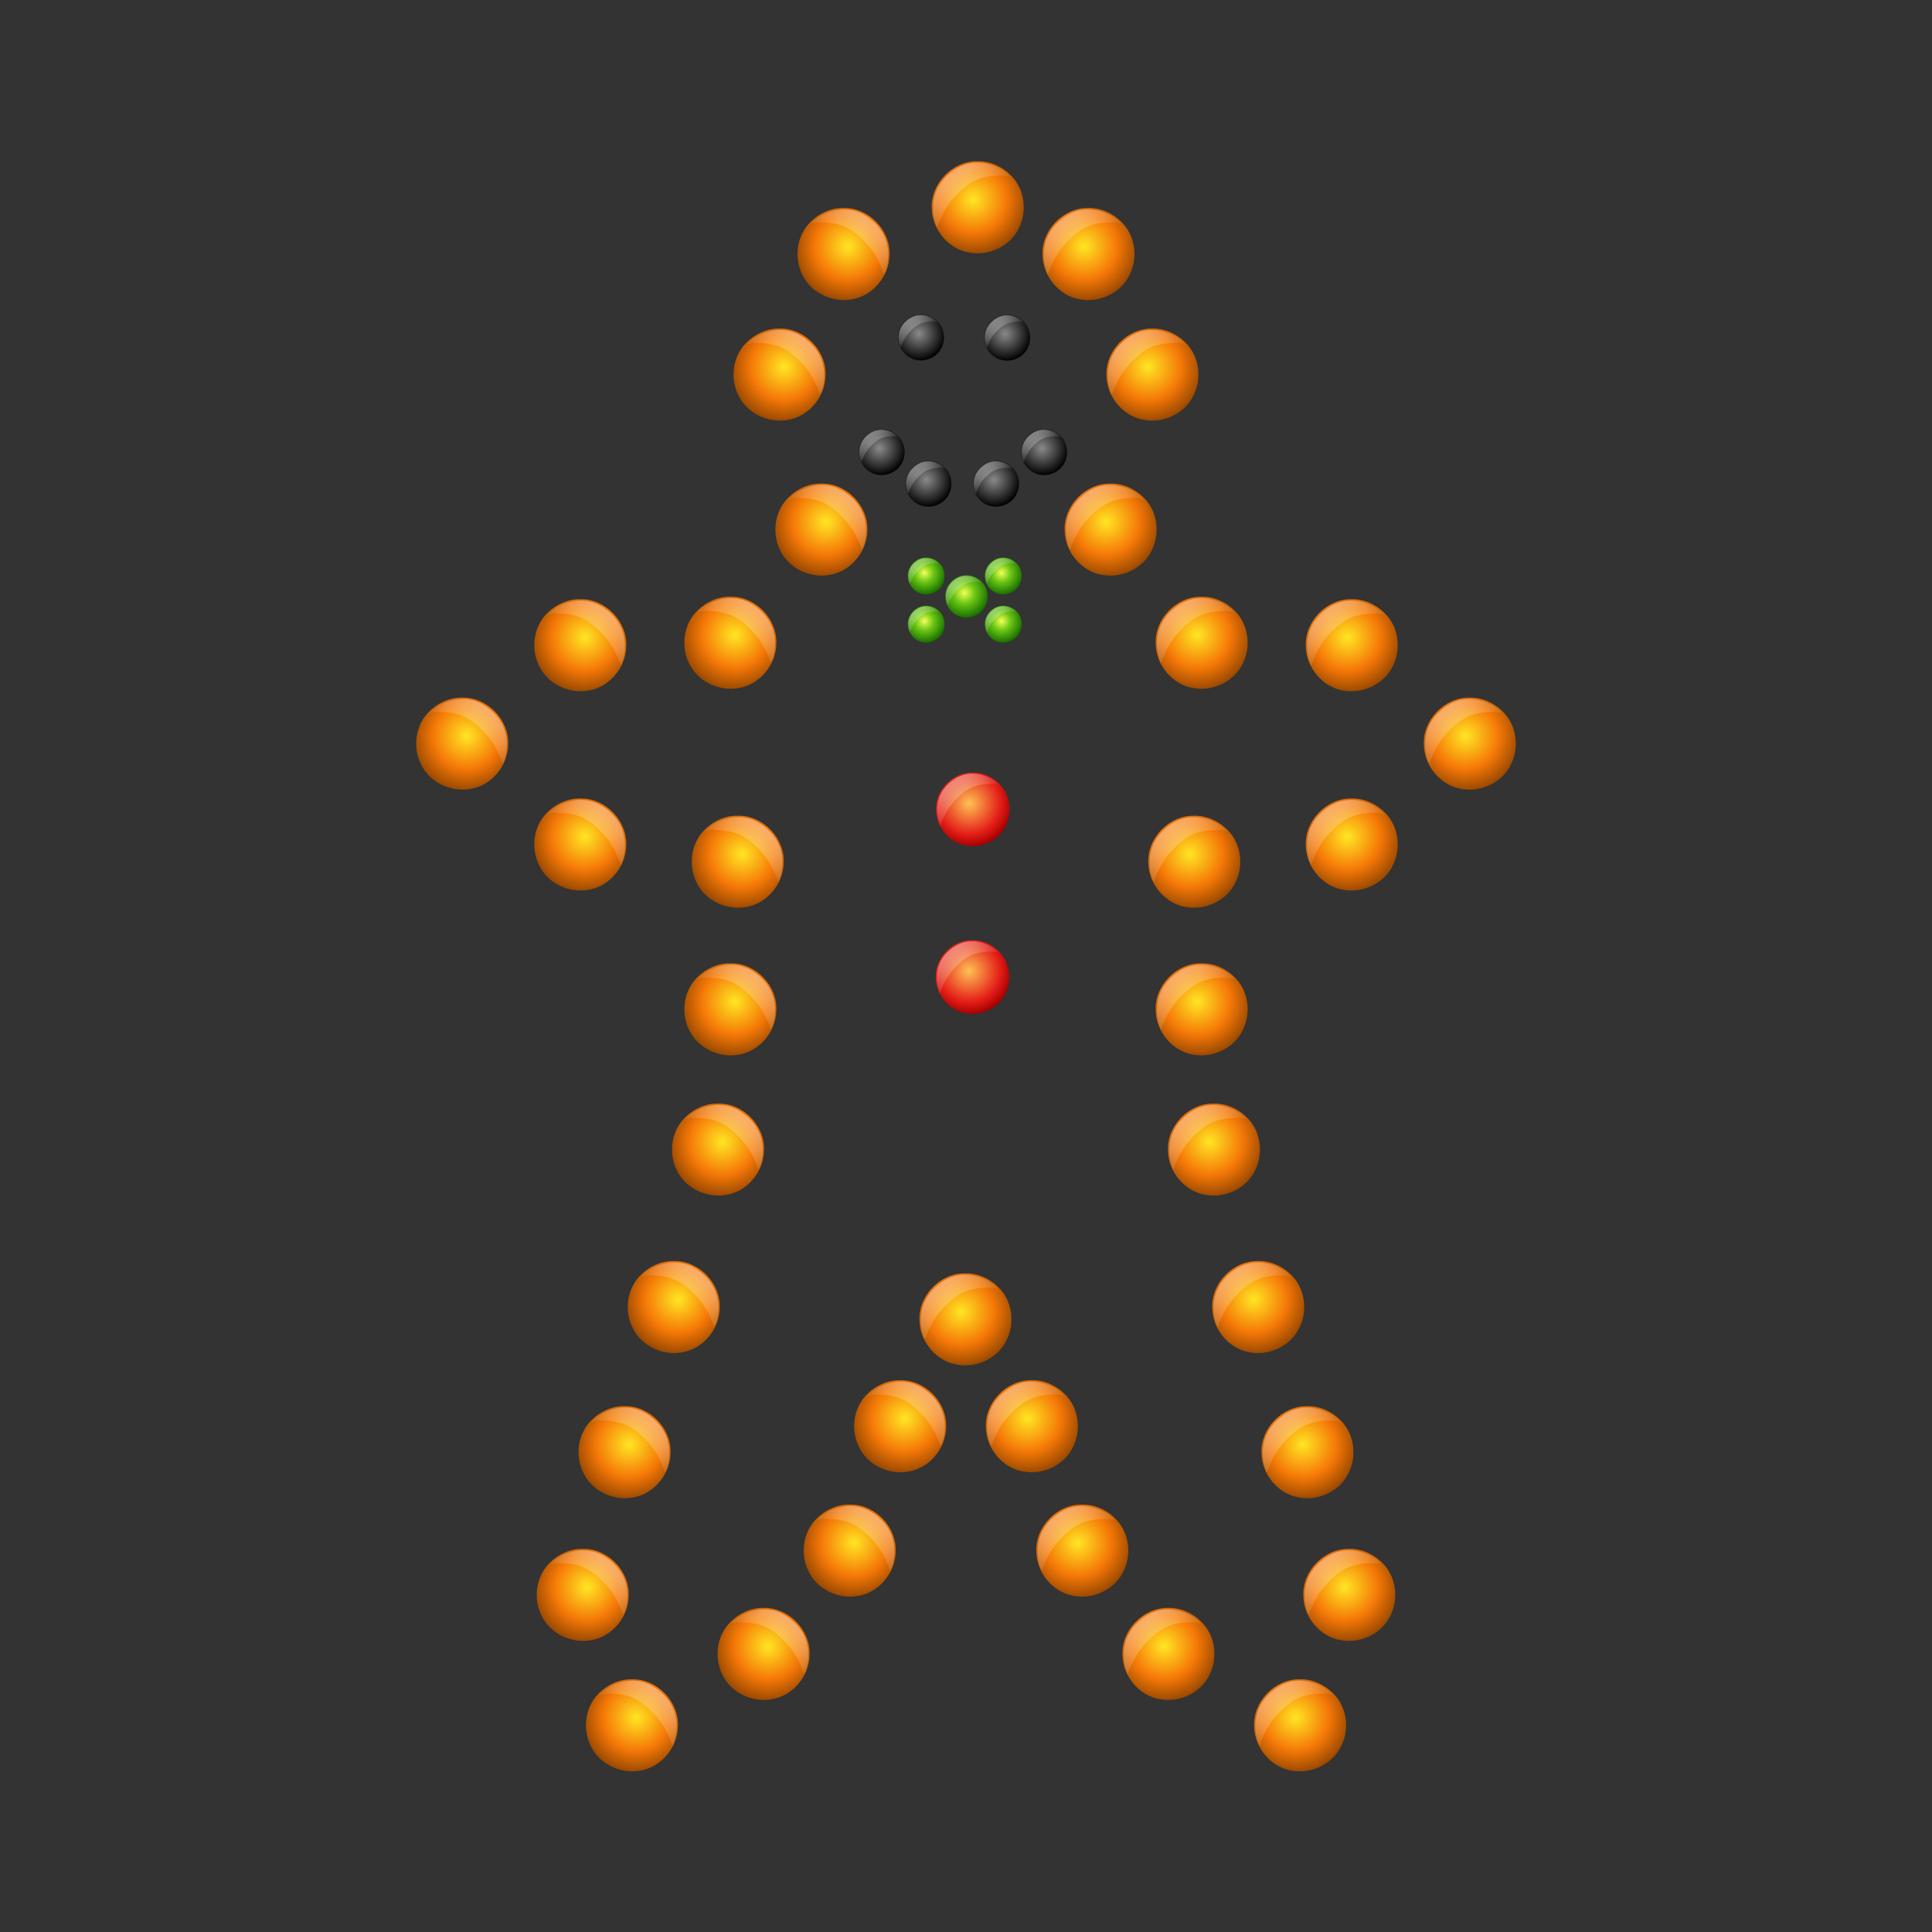 <svg:svg xmlns:dc="http://purl.org/dc/elements/1.1/" xmlns:ns2="http://creativecommons.org/ns#" xmlns:rdf="http://www.w3.org/1999/02/22-rdf-syntax-ns#" xmlns:svg="http://www.w3.org/2000/svg" height="1050.048" id="svg3229" version="1.1" viewBox="-180.914 -61.691 1050.048 1050.048" width="1050.048">
  <svg:rect x="-180.914" y="-61.691" width="1050.048" height="1050.048" fill="#333333" stroke="none"/>
  <svg:defs id="defs3231">
    <svg:radialGradient cx="82.13" cy="294.44" gradientTransform="matrix(1.449 0 0 1.45 301.67 174.21)" gradientUnits="userSpaceOnUse" id="radialGradient2375-17" r="34.703">
      <svg:stop id="stop4532-1" offset="0" stop-color="#ffe623" />
      <svg:stop id="stop4534-5" offset=".61" stop-color="#f57807" />
      <svg:stop id="stop4536-2" offset="1" stop-color="#9c4a00" />
    </svg:radialGradient>
    <svg:linearGradient gradientTransform="translate(0 551.92)" gradientUnits="userSpaceOnUse" id="linearGradient3338-2" x1="394.94" x2="422.18" y1="25.351" y2="60.38">
      <svg:stop id="stop2363-1" offset="0" stop-color="#fff" />
      <svg:stop id="stop2365-4" offset="1" stop-color="#fff" stop-opacity="0" />
    </svg:linearGradient>
    <svg:radialGradient cx="82.13" cy="294.44" gradientTransform="matrix(1.449 0 0 1.45 301.67 -377.64)" gradientUnits="userSpaceOnUse" id="radialGradient2359" r="34.703">
      <svg:stop id="stop14088" offset="0" stop-color="#ffc154" />
      <svg:stop id="stop14094" offset=".719" stop-color="#e41e18" />
      <svg:stop id="stop14090" offset="1" stop-color="#a50000" />
    </svg:radialGradient>
    <svg:linearGradient gradientUnits="userSpaceOnUse" id="linearGradient5170" x1="394.94" x2="422.18" y1="25.351" y2="60.38">
      <svg:stop id="stop2363-27" offset="0" stop-color="#fff" />
      <svg:stop id="stop2365-96" offset="1" stop-color="#fff" stop-opacity="0" />
    </svg:linearGradient>
    <svg:radialGradient cx="82.13" cy="294.44" gradientTransform="matrix(1.449 0 0 1.45 303.15 267.64)" gradientUnits="userSpaceOnUse" id="radialGradient2371-0" r="34.703">
      <svg:stop id="stop3525-7" offset="0" stop-color="#8a8a8a" />
      <svg:stop id="stop3529-4" offset="1" />
    </svg:radialGradient>
    <svg:linearGradient gradientTransform="translate(1.481 645.41)" gradientUnits="userSpaceOnUse" id="linearGradient5331" x1="394.94" x2="422.18" y1="25.351" y2="60.38">
      <svg:stop id="stop2363-41-8" offset="0" stop-color="#fff" />
      <svg:stop id="stop2365-29-0" offset="1" stop-color="#fff" stop-opacity="0" />
    </svg:linearGradient>
    <svg:radialGradient cx="82.13" cy="294.44" gradientTransform="matrix(1.449 0 0 1.45 301.67 -11.819)" gradientUnits="userSpaceOnUse" id="radialGradient2395" r="34.703">
      <svg:stop id="stop16124" offset="0" stop-color="#f3ff57" />
      <svg:stop id="stop16126" offset=".426" stop-color="#6cc715" />
      <svg:stop id="stop16128" offset="1" stop-color="#186f00" />
    </svg:radialGradient>
    <svg:linearGradient gradientTransform="translate(0 365.92)" gradientUnits="userSpaceOnUse" id="linearGradient5552" x1="394.94" x2="422.18" y1="25.351" y2="60.38">
      <svg:stop id="stop2363-28" offset="0" stop-color="#fff" />
      <svg:stop id="stop2365-01" offset="1" stop-color="#fff" stop-opacity="0" />
    </svg:linearGradient>
    <svg:linearGradient gradientTransform="matrix(.294 0 0 .294 194.82 105.15)" gradientUnits="userSpaceOnUse" id="linearGradient6533" x1="394.94" x2="422.18" y1="25.351" y2="60.38">
      <svg:stop id="stop2363-41" offset="0" stop-color="#fff" />
      <svg:stop id="stop2365-29" offset="1" stop-color="#fff" stop-opacity="0" />
    </svg:linearGradient>
    <svg:radialGradient cx="82.13" cy="294.44" gradientTransform="matrix(.426 0 0 .426 283.46 -5.847)" gradientUnits="userSpaceOnUse" id="radialGradient6536" r="34.703">
      <svg:stop id="stop3525" offset="0" stop-color="#8a8a8a" />
      <svg:stop id="stop3529" offset="1" />
    </svg:radialGradient>
  </svg:defs>
  <svg:g id="layer1">
    <svg:g id="g3418-3" transform="matrix(.588 0 0 .588 218.39 49.012)">
      <svg:path d="m424.44 565.74c-23.024-0.398-43.567 20.928-42.113 44.002 0.536 19.355 15.653 37.459 35.049 40.421 18.063 3.239 37.81-6.162 45.597-22.999 7.874-15.823 5.022-36.442-7.906-48.798-8.034-8.013-19.179-12.964-30.627-12.626z" fill="url(#radialGradient2375-17)" id="path5650-2" />
      <svg:path d="m449.23 578.93c-19.927-0.032-30.997 3.348-46.343 20.415-12.479 13.878-15.058 28.965-15.824 27.377-1.925-3.99-12.392-32.495 14.695-52.132 24.71-17.914 50.942 1.052 53.357 5.646" fill="url(#linearGradient3338-2)" id="path2417-2" opacity=".431" />
    </svg:g>
    <svg:g id="g3418-5" transform="matrix(.588 0 0 .588 172.92 -131.51)">
      <svg:path d="m424.44 565.74c-23.024-0.398-43.567 20.928-42.113 44.002 0.536 19.355 15.653 37.459 35.049 40.421 18.063 3.239 37.81-6.162 45.597-22.999 7.874-15.823 5.022-36.442-7.906-48.798-8.034-8.013-19.179-12.964-30.627-12.626z" fill="url(#radialGradient2375-17)" id="path5650-4" />
      <svg:path d="m449.23 578.93c-19.927-0.032-30.997 3.348-46.343 20.415-12.479 13.878-15.058 28.965-15.824 27.377-1.925-3.99-12.392-32.495 14.695-52.132 24.71-17.914 50.942 1.052 53.357 5.646" fill="url(#linearGradient3338-2)" id="path2417-3" opacity=".431" />
    </svg:g>
    <svg:g id="g3418-9" transform="matrix(.588 0 0 .588 195.65 -215.75)">
      <svg:path d="m424.44 565.74c-23.024-0.398-43.567 20.928-42.113 44.002 0.536 19.355 15.653 37.459 35.049 40.421 18.063 3.239 37.81-6.162 45.597-22.999 7.874-15.823 5.022-36.442-7.906-48.798-8.034-8.013-19.179-12.964-30.627-12.626z" fill="url(#radialGradient2375-17)" id="path5650-3" />
      <svg:path d="m449.23 578.93c-19.927-0.032-30.997 3.348-46.343 20.415-12.479 13.878-15.058 28.965-15.824 27.377-1.925-3.99-12.392-32.495 14.695-52.132 24.71-17.914 50.942 1.052 53.357 5.646" fill="url(#linearGradient3338-2)" id="path2417-1" opacity=".431" />
    </svg:g>
    <svg:g id="g3418-50" transform="matrix(.588 0 0 .588 160.89 -281.27)">
      <svg:path d="m424.44 565.74c-23.024-0.398-43.567 20.928-42.113 44.002 0.536 19.355 15.653 37.459 35.049 40.421 18.063 3.239 37.81-6.162 45.597-22.999 7.874-15.823 5.022-36.442-7.906-48.798-8.034-8.013-19.179-12.964-30.627-12.626z" fill="url(#radialGradient2375-17)" id="path5650-9" />
      <svg:path d="m449.23 578.93c-19.927-0.032-30.997 3.348-46.343 20.415-12.479 13.878-15.058 28.965-15.824 27.377-1.925-3.99-12.392-32.495 14.695-52.132 24.71-17.914 50.942 1.052 53.357 5.646" fill="url(#linearGradient3338-2)" id="path2417-0" opacity=".431" />
    </svg:g>
    <svg:g id="g3418-8" transform="matrix(.588 0 0 .588 100.71 -306.68)">
      <svg:path d="m424.44 565.74c-23.024-0.398-43.567 20.928-42.113 44.002 0.536 19.355 15.653 37.459 35.049 40.421 18.063 3.239 37.81-6.162 45.597-22.999 7.874-15.823 5.022-36.442-7.906-48.798-8.034-8.013-19.179-12.964-30.627-12.626z" fill="url(#radialGradient2375-17)" id="path5650-49" />
      <svg:path d="m449.23 578.93c-19.927-0.032-30.997 3.348-46.343 20.415-12.479 13.878-15.058 28.965-15.824 27.377-1.925-3.99-12.392-32.495 14.695-52.132 24.71-17.914 50.942 1.052 53.357 5.646" fill="url(#linearGradient3338-2)" id="path2417-6" opacity=".431" />
    </svg:g>
    <svg:g id="g3418-81" transform="matrix(.588 0 0 .588 130.11 355.83)">
      <svg:path d="m424.44 565.74c-23.024-0.398-43.567 20.928-42.113 44.002 0.536 19.355 15.653 37.459 35.049 40.421 18.063 3.239 37.81-6.162 45.597-22.999 7.874-15.823 5.022-36.442-7.906-48.798-8.034-8.013-19.179-12.964-30.627-12.626z" fill="url(#radialGradient2375-17)" id="path5650-8" />
      <svg:path d="m449.23 578.93c-19.927-0.032-30.997 3.348-46.343 20.415-12.479 13.878-15.058 28.965-15.824 27.377-1.925-3.99-12.392-32.495 14.695-52.132 24.71-17.914 50.942 1.052 53.357 5.646" fill="url(#linearGradient3338-2)" id="path2417-26" opacity=".431" />
    </svg:g>
    <svg:g id="g3418-12" transform="matrix(.588 0 0 .588 157.53 423.42)">
      <svg:path d="m424.44 565.74c-23.024-0.398-43.567 20.928-42.113 44.002 0.536 19.355 15.653 37.459 35.049 40.421 18.063 3.239 37.81-6.162 45.597-22.999 7.874-15.823 5.022-36.442-7.906-48.798-8.034-8.013-19.179-12.964-30.627-12.626z" fill="url(#radialGradient2375-17)" id="path5650-0" />
      <svg:path d="m449.23 578.93c-19.927-0.032-30.997 3.348-46.343 20.415-12.479 13.878-15.058 28.965-15.824 27.377-1.925-3.99-12.392-32.495 14.695-52.132 24.71-17.914 50.942 1.052 53.357 5.646" fill="url(#linearGradient3338-2)" id="path2417-16" opacity=".431" />
    </svg:g>
    <svg:g id="g3418-38" transform="matrix(.588 0 0 .588 229.08 205.46)">
      <svg:path d="m424.44 565.74c-23.024-0.398-43.567 20.928-42.113 44.002 0.536 19.355 15.653 37.459 35.049 40.421 18.063 3.239 37.81-6.162 45.597-22.999 7.874-15.823 5.022-36.442-7.906-48.798-8.034-8.013-19.179-12.964-30.627-12.626z" fill="url(#radialGradient2375-17)" id="path5650-37" />
      <svg:path d="m449.23 578.93c-19.927-0.032-30.997 3.348-46.343 20.415-12.479 13.878-15.058 28.965-15.824 27.377-1.925-3.99-12.392-32.495 14.695-52.132 24.71-17.914 50.942 1.052 53.357 5.646" fill="url(#linearGradient3338-2)" id="path2417-10" opacity=".431" />
    </svg:g>
    <svg:g id="g3418-92" transform="matrix(.588 0 0 .588 368.15 -15.173)">
      <svg:path d="m424.44 565.74c-23.024-0.398-43.567 20.928-42.113 44.002 0.536 19.355 15.653 37.459 35.049 40.421 18.063 3.239 37.81-6.162 45.597-22.999 7.874-15.823 5.022-36.442-7.906-48.798-8.034-8.013-19.179-12.964-30.627-12.626z" fill="url(#radialGradient2375-17)" id="path5650-55" />
      <svg:path d="m449.23 578.93c-19.927-0.032-30.997 3.348-46.343 20.415-12.479 13.878-15.058 28.965-15.824 27.377-1.925-3.99-12.392-32.495 14.695-52.132 24.71-17.914 50.942 1.052 53.357 5.646" fill="url(#linearGradient3338-2)" id="path2417-33" opacity=".431" />
    </svg:g>
    <svg:g id="g3418-2" transform="matrix(.588 0 0 .588 222.4 -69.998)">
      <svg:path d="m424.44 565.74c-23.024-0.398-43.567 20.928-42.113 44.002 0.536 19.355 15.653 37.459 35.049 40.421 18.063 3.239 37.81-6.162 45.597-22.999 7.874-15.823 5.022-36.442-7.906-48.798-8.034-8.013-19.179-12.964-30.627-12.626z" fill="url(#radialGradient2375-17)" id="path5650-82" />
      <svg:path d="m449.23 578.93c-19.927-0.032-30.997 3.348-46.343 20.415-12.479 13.878-15.058 28.965-15.824 27.377-1.925-3.99-12.392-32.495 14.695-52.132 24.71-17.914 50.942 1.052 53.357 5.646" fill="url(#linearGradient3338-2)" id="path2417-8" opacity=".431" />
    </svg:g>
    <svg:g id="g3418-924" transform="matrix(.588 0 0 .588 222.4 129.24)">
      <svg:path d="m424.44 565.74c-23.024-0.398-43.567 20.928-42.113 44.002 0.536 19.355 15.653 37.459 35.049 40.421 18.063 3.239 37.81-6.162 45.597-22.999 7.874-15.823 5.022-36.442-7.906-48.798-8.034-8.013-19.179-12.964-30.627-12.626z" fill="url(#radialGradient2375-17)" id="path5650-6" />
      <svg:path d="m449.23 578.93c-19.927-0.032-30.997 3.348-46.343 20.415-12.479 13.878-15.058 28.965-15.824 27.377-1.925-3.99-12.392-32.495 14.695-52.132 24.71-17.914 50.942 1.052 53.357 5.646" fill="url(#linearGradient3338-2)" id="path2417-18" opacity=".431" />
    </svg:g>
    <svg:g id="g3418-52" transform="matrix(.588 0 0 .588 275.89 518.36)">
      <svg:path d="m424.44 565.74c-23.024-0.398-43.567 20.928-42.113 44.002 0.536 19.355 15.653 37.459 35.049 40.421 18.063 3.239 37.81-6.162 45.597-22.999 7.874-15.823 5.022-36.442-7.906-48.798-8.034-8.013-19.179-12.964-30.627-12.626z" fill="url(#radialGradient2375-17)" id="path5650-58" />
      <svg:path d="m449.23 578.93c-19.927-0.032-30.997 3.348-46.343 20.415-12.479 13.878-15.058 28.965-15.824 27.377-1.925-3.99-12.392-32.495 14.695-52.132 24.71-17.914 50.942 1.052 53.357 5.646" fill="url(#linearGradient3338-2)" id="path2417-67" opacity=".431" />
    </svg:g>
    <svg:g id="g3418-25" transform="matrix(.588 0 0 .588 204.34 479.58)">
      <svg:path d="m424.44 565.74c-23.024-0.398-43.567 20.928-42.113 44.002 0.536 19.355 15.653 37.459 35.049 40.421 18.063 3.239 37.81-6.162 45.597-22.999 7.874-15.823 5.022-36.442-7.906-48.798-8.034-8.013-19.179-12.964-30.627-12.626z" fill="url(#radialGradient2375-17)" id="path5650-08" />
      <svg:path d="m449.23 578.93c-19.927-0.032-30.997 3.348-46.343 20.415-12.479 13.878-15.058 28.965-15.824 27.377-1.925-3.99-12.392-32.495 14.695-52.132 24.71-17.914 50.942 1.052 53.357 5.646" fill="url(#linearGradient3338-2)" id="path2417-39" opacity=".431" />
    </svg:g>
    <svg:g id="g3418-16" transform="matrix(.588 0 0 .588 302.63 447.49)">
      <svg:path d="m424.44 565.74c-23.024-0.398-43.567 20.928-42.113 44.002 0.536 19.355 15.653 37.459 35.049 40.421 18.063 3.239 37.81-6.162 45.597-22.999 7.874-15.823 5.022-36.442-7.906-48.798-8.034-8.013-19.179-12.964-30.627-12.626z" fill="url(#radialGradient2375-17)" id="path5650-33" />
      <svg:path d="m449.23 578.93c-19.927-0.032-30.997 3.348-46.343 20.415-12.479 13.878-15.058 28.965-15.824 27.377-1.925-3.99-12.392-32.495 14.695-52.132 24.71-17.914 50.942 1.052 53.357 5.646" fill="url(#linearGradient3338-2)" id="path2417-55" opacity=".431" />
    </svg:g>
    <svg:g id="g3418-364" transform="matrix(.588 0 0 .588 279.9 369.94)">
      <svg:path d="m424.44 565.74c-23.024-0.398-43.567 20.928-42.113 44.002 0.536 19.355 15.653 37.459 35.049 40.421 18.063 3.239 37.81-6.162 45.597-22.999 7.874-15.823 5.022-36.442-7.906-48.798-8.034-8.013-19.179-12.964-30.627-12.626z" fill="url(#radialGradient2375-17)" id="path5650-92" />
      <svg:path d="m449.23 578.93c-19.927-0.032-30.997 3.348-46.343 20.415-12.479 13.878-15.058 28.965-15.824 27.377-1.925-3.99-12.392-32.495 14.695-52.132 24.71-17.914 50.942 1.052 53.357 5.646" fill="url(#linearGradient3338-2)" id="path2417-9" opacity=".431" />
    </svg:g>
    <svg:g id="g3418-44" transform="matrix(.588 0 0 .588 253.15 291.04)">
      <svg:path d="m424.44 565.74c-23.024-0.398-43.567 20.928-42.113 44.002 0.536 19.355 15.653 37.459 35.049 40.421 18.063 3.239 37.81-6.162 45.597-22.999 7.874-15.823 5.022-36.442-7.906-48.798-8.034-8.013-19.179-12.964-30.627-12.626z" fill="url(#radialGradient2375-17)" id="path5650-42" />
      <svg:path d="m449.23 578.93c-19.927-0.032-30.997 3.348-46.343 20.415-12.479 13.878-15.058 28.965-15.824 27.377-1.925-3.99-12.392-32.495 14.695-52.132 24.71-17.914 50.942 1.052 53.357 5.646" fill="url(#linearGradient3338-2)" id="path2417-93" opacity=".431" />
    </svg:g>
    <svg:g id="g3418-32" transform="matrix(.588 0 0 .588 303.97 39.651)">
      <svg:path d="m424.44 565.74c-23.024-0.398-43.567 20.928-42.113 44.002 0.536 19.355 15.653 37.459 35.049 40.421 18.063 3.239 37.81-6.162 45.597-22.999 7.874-15.823 5.022-36.442-7.906-48.798-8.034-8.013-19.179-12.964-30.627-12.626z" fill="url(#radialGradient2375-17)" id="path5650-11" />
      <svg:path d="m449.23 578.93c-19.927-0.032-30.997 3.348-46.343 20.415-12.479 13.878-15.058 28.965-15.824 27.377-1.925-3.99-12.392-32.495 14.695-52.132 24.71-17.914 50.942 1.052 53.357 5.646" fill="url(#linearGradient3338-2)" id="path2417-32" opacity=".431" />
    </svg:g>
    <svg:g id="g3418-10" transform="matrix(.588 0 0 .588 303.97 -68.661)">
      <svg:path d="m424.44 565.74c-23.024-0.398-43.567 20.928-42.113 44.002 0.536 19.355 15.653 37.459 35.049 40.421 18.063 3.239 37.81-6.162 45.597-22.999 7.874-15.823 5.022-36.442-7.906-48.798-8.034-8.013-19.179-12.964-30.627-12.626z" fill="url(#radialGradient2375-17)" id="path5650-67" />
      <svg:path d="m449.23 578.93c-19.927-0.032-30.997 3.348-46.343 20.415-12.479 13.878-15.058 28.965-15.824 27.377-1.925-3.99-12.392-32.495 14.695-52.132 24.71-17.914 50.942 1.052 53.357 5.646" fill="url(#linearGradient3338-2)" id="path2417-50" opacity=".431" />
    </svg:g>
    <svg:g id="g3418-3-4" transform="matrix(-.588 0 0 .588 469.83 49.006)">
      <svg:path d="m424.44 565.74c-23.024-0.398-43.567 20.928-42.113 44.002 0.536 19.355 15.653 37.459 35.049 40.421 18.063 3.239 37.81-6.162 45.597-22.999 7.874-15.823 5.022-36.442-7.906-48.798-8.034-8.013-19.179-12.964-30.627-12.626z" fill="url(#radialGradient2375-17)" id="path5650-2-5" />
      <svg:path d="m449.23 578.93c-19.927-0.032-30.997 3.348-46.343 20.415-12.479 13.878-15.058 28.965-15.824 27.377-1.925-3.99-12.392-32.495 14.695-52.132 24.71-17.914 50.942 1.052 53.357 5.646" fill="url(#linearGradient3338-2)" id="path2417-2-3" opacity=".431" />
    </svg:g>
    <svg:g id="g3418-5-0" transform="matrix(-.588 0 0 .588 515.29 -131.51)">
      <svg:path d="m424.44 565.74c-23.024-0.398-43.567 20.928-42.113 44.002 0.536 19.355 15.653 37.459 35.049 40.421 18.063 3.239 37.81-6.162 45.597-22.999 7.874-15.823 5.022-36.442-7.906-48.798-8.034-8.013-19.179-12.964-30.627-12.626z" fill="url(#radialGradient2375-17)" id="path5650-4-8" />
      <svg:path d="m449.23 578.93c-19.927-0.032-30.997 3.348-46.343 20.415-12.479 13.878-15.058 28.965-15.824 27.377-1.925-3.99-12.392-32.495 14.695-52.132 24.71-17.914 50.942 1.052 53.357 5.646" fill="url(#linearGradient3338-2)" id="path2417-3-9" opacity=".431" />
    </svg:g>
    <svg:g id="g3418-9-1" transform="matrix(-.588 0 0 .588 492.56 -215.76)">
      <svg:path d="m424.44 565.74c-23.024-0.398-43.567 20.928-42.113 44.002 0.536 19.355 15.653 37.459 35.049 40.421 18.063 3.239 37.81-6.162 45.597-22.999 7.874-15.823 5.022-36.442-7.906-48.798-8.034-8.013-19.179-12.964-30.627-12.626z" fill="url(#radialGradient2375-17)" id="path5650-3-3" />
      <svg:path d="m449.23 578.93c-19.927-0.032-30.997 3.348-46.343 20.415-12.479 13.878-15.058 28.965-15.824 27.377-1.925-3.99-12.392-32.495 14.695-52.132 24.71-17.914 50.942 1.052 53.357 5.646" fill="url(#linearGradient3338-2)" id="path2417-1-4" opacity=".431" />
    </svg:g>
    <svg:g id="g3418-50-7" transform="matrix(-.588 0 0 .588 527.33 -281.28)">
      <svg:path d="m424.44 565.74c-23.024-0.398-43.567 20.928-42.113 44.002 0.536 19.355 15.653 37.459 35.049 40.421 18.063 3.239 37.81-6.162 45.597-22.999 7.874-15.823 5.022-36.442-7.906-48.798-8.034-8.013-19.179-12.964-30.627-12.626z" fill="url(#radialGradient2375-17)" id="path5650-9-4" />
      <svg:path d="m449.23 578.93c-19.927-0.032-30.997 3.348-46.343 20.415-12.479 13.878-15.058 28.965-15.824 27.377-1.925-3.99-12.392-32.495 14.695-52.132 24.71-17.914 50.942 1.052 53.357 5.646" fill="url(#linearGradient3338-2)" id="path2417-0-6" opacity=".431" />
    </svg:g>
    <svg:g id="g3418-81-2" transform="matrix(-.588 0 0 .588 558.11 355.83)">
      <svg:path d="m424.44 565.74c-23.024-0.398-43.567 20.928-42.113 44.002 0.536 19.355 15.653 37.459 35.049 40.421 18.063 3.239 37.81-6.162 45.597-22.999 7.874-15.823 5.022-36.442-7.906-48.798-8.034-8.013-19.179-12.964-30.627-12.626z" fill="url(#radialGradient2375-17)" id="path5650-8-8" />
      <svg:path d="m449.23 578.93c-19.927-0.032-30.997 3.348-46.343 20.415-12.479 13.878-15.058 28.965-15.824 27.377-1.925-3.99-12.392-32.495 14.695-52.132 24.71-17.914 50.942 1.052 53.357 5.646" fill="url(#linearGradient3338-2)" id="path2417-26-1" opacity=".431" />
    </svg:g>
    <svg:g id="g3418-12-0" transform="matrix(-.588 0 0 .588 530.69 423.42)">
      <svg:path d="m424.44 565.74c-23.024-0.398-43.567 20.928-42.113 44.002 0.536 19.355 15.653 37.459 35.049 40.421 18.063 3.239 37.81-6.162 45.597-22.999 7.874-15.823 5.022-36.442-7.906-48.798-8.034-8.013-19.179-12.964-30.627-12.626z" fill="url(#radialGradient2375-17)" id="path5650-0-3" />
      <svg:path d="m449.23 578.93c-19.927-0.032-30.997 3.348-46.343 20.415-12.479 13.878-15.058 28.965-15.824 27.377-1.925-3.99-12.392-32.495 14.695-52.132 24.71-17.914 50.942 1.052 53.357 5.646" fill="url(#linearGradient3338-2)" id="path2417-16-1" opacity=".431" />
    </svg:g>
    <svg:g id="g3418-38-5" transform="matrix(-.588 0 0 .588 459.13 205.46)">
      <svg:path d="m424.44 565.74c-23.024-0.398-43.567 20.928-42.113 44.002 0.536 19.355 15.653 37.459 35.049 40.421 18.063 3.239 37.81-6.162 45.597-22.999 7.874-15.823 5.022-36.442-7.906-48.798-8.034-8.013-19.179-12.964-30.627-12.626z" fill="url(#radialGradient2375-17)" id="path5650-37-5" />
      <svg:path d="m449.23 578.93c-19.927-0.032-30.997 3.348-46.343 20.415-12.479 13.878-15.058 28.965-15.824 27.377-1.925-3.99-12.392-32.495 14.695-52.132 24.71-17.914 50.942 1.052 53.357 5.646" fill="url(#linearGradient3338-2)" id="path2417-10-2" opacity=".431" />
    </svg:g>
    <svg:g id="g3418-92-2" transform="matrix(-.588 0 0 .588 320.07 -15.179)">
      <svg:path d="m424.44 565.74c-23.024-0.398-43.567 20.928-42.113 44.002 0.536 19.355 15.653 37.459 35.049 40.421 18.063 3.239 37.81-6.162 45.597-22.999 7.874-15.823 5.022-36.442-7.906-48.798-8.034-8.013-19.179-12.964-30.627-12.626z" fill="url(#radialGradient2375-17)" id="path5650-55-1" />
      <svg:path d="m449.23 578.93c-19.927-0.032-30.997 3.348-46.343 20.415-12.479 13.878-15.058 28.965-15.824 27.377-1.925-3.99-12.392-32.495 14.695-52.132 24.71-17.914 50.942 1.052 53.357 5.646" fill="url(#linearGradient3338-2)" id="path2417-33-7" opacity=".431" />
    </svg:g>
    <svg:g id="g3418-2-4" transform="matrix(-.588 0 0 .588 465.82 -70.003)">
      <svg:path d="m424.44 565.74c-23.024-0.398-43.567 20.928-42.113 44.002 0.536 19.355 15.653 37.459 35.049 40.421 18.063 3.239 37.81-6.162 45.597-22.999 7.874-15.823 5.022-36.442-7.906-48.798-8.034-8.013-19.179-12.964-30.627-12.626z" fill="url(#radialGradient2375-17)" id="path5650-82-8" />
      <svg:path d="m449.23 578.93c-19.927-0.032-30.997 3.348-46.343 20.415-12.479 13.878-15.058 28.965-15.824 27.377-1.925-3.99-12.392-32.495 14.695-52.132 24.71-17.914 50.942 1.052 53.357 5.646" fill="url(#linearGradient3338-2)" id="path2417-8-2" opacity=".431" />
    </svg:g>
    <svg:g id="g3418-924-3" transform="matrix(-.588 0 0 .588 465.82 129.24)">
      <svg:path d="m424.44 565.74c-23.024-0.398-43.567 20.928-42.113 44.002 0.536 19.355 15.653 37.459 35.049 40.421 18.063 3.239 37.81-6.162 45.597-22.999 7.874-15.823 5.022-36.442-7.906-48.798-8.034-8.013-19.179-12.964-30.627-12.626z" fill="url(#radialGradient2375-17)" id="path5650-6-6" />
      <svg:path d="m449.23 578.93c-19.927-0.032-30.997 3.348-46.343 20.415-12.479 13.878-15.058 28.965-15.824 27.377-1.925-3.99-12.392-32.495 14.695-52.132 24.71-17.914 50.942 1.052 53.357 5.646" fill="url(#linearGradient3338-2)" id="path2417-18-3" opacity=".431" />
    </svg:g>
    <svg:g id="g3418-52-0" transform="matrix(-.588 0 0 .588 412.33 518.36)">
      <svg:path d="m424.44 565.74c-23.024-0.398-43.567 20.928-42.113 44.002 0.536 19.355 15.653 37.459 35.049 40.421 18.063 3.239 37.81-6.162 45.597-22.999 7.874-15.823 5.022-36.442-7.906-48.798-8.034-8.013-19.179-12.964-30.627-12.626z" fill="url(#radialGradient2375-17)" id="path5650-58-3" />
      <svg:path d="m449.23 578.93c-19.927-0.032-30.997 3.348-46.343 20.415-12.479 13.878-15.058 28.965-15.824 27.377-1.925-3.99-12.392-32.495 14.695-52.132 24.71-17.914 50.942 1.052 53.357 5.646" fill="url(#linearGradient3338-2)" id="path2417-67-5" opacity=".431" />
    </svg:g>
    <svg:g id="g3418-25-2" transform="matrix(-.588 0 0 .588 483.88 479.58)">
      <svg:path d="m424.44 565.74c-23.024-0.398-43.567 20.928-42.113 44.002 0.536 19.355 15.653 37.459 35.049 40.421 18.063 3.239 37.81-6.162 45.597-22.999 7.874-15.823 5.022-36.442-7.906-48.798-8.034-8.013-19.179-12.964-30.627-12.626z" fill="url(#radialGradient2375-17)" id="path5650-08-8" />
      <svg:path d="m449.23 578.93c-19.927-0.032-30.997 3.348-46.343 20.415-12.479 13.878-15.058 28.965-15.824 27.377-1.925-3.99-12.392-32.495 14.695-52.132 24.71-17.914 50.942 1.052 53.357 5.646" fill="url(#linearGradient3338-2)" id="path2417-39-0" opacity=".431" />
    </svg:g>
    <svg:g id="g3418-16-7" transform="matrix(-.588 0 0 .588 385.59 447.49)">
      <svg:path d="m424.44 565.74c-23.024-0.398-43.567 20.928-42.113 44.002 0.536 19.355 15.653 37.459 35.049 40.421 18.063 3.239 37.81-6.162 45.597-22.999 7.874-15.823 5.022-36.442-7.906-48.798-8.034-8.013-19.179-12.964-30.627-12.626z" fill="url(#radialGradient2375-17)" id="path5650-33-2" />
      <svg:path d="m449.23 578.93c-19.927-0.032-30.997 3.348-46.343 20.415-12.479 13.878-15.058 28.965-15.824 27.377-1.925-3.99-12.392-32.495 14.695-52.132 24.71-17.914 50.942 1.052 53.357 5.646" fill="url(#linearGradient3338-2)" id="path2417-55-2" opacity=".431" />
    </svg:g>
    <svg:g id="g3418-364-5" transform="matrix(-.588 0 0 .588 408.32 369.93)">
      <svg:path d="m424.44 565.74c-23.024-0.398-43.567 20.928-42.113 44.002 0.536 19.355 15.653 37.459 35.049 40.421 18.063 3.239 37.81-6.162 45.597-22.999 7.874-15.823 5.022-36.442-7.906-48.798-8.034-8.013-19.179-12.964-30.627-12.626z" fill="url(#radialGradient2375-17)" id="path5650-92-9" />
      <svg:path d="m449.23 578.93c-19.927-0.032-30.997 3.348-46.343 20.415-12.479 13.878-15.058 28.965-15.824 27.377-1.925-3.99-12.392-32.495 14.695-52.132 24.71-17.914 50.942 1.052 53.357 5.646" fill="url(#linearGradient3338-2)" id="path2417-9-1" opacity=".431" />
    </svg:g>
    <svg:g id="g3418-44-0" transform="matrix(-.588 0 0 .588 435.06 291.04)">
      <svg:path d="m424.44 565.74c-23.024-0.398-43.567 20.928-42.113 44.002 0.536 19.355 15.653 37.459 35.049 40.421 18.063 3.239 37.81-6.162 45.597-22.999 7.874-15.823 5.022-36.442-7.906-48.798-8.034-8.013-19.179-12.964-30.627-12.626z" fill="url(#radialGradient2375-17)" id="path5650-42-8" />
      <svg:path d="m449.23 578.93c-19.927-0.032-30.997 3.348-46.343 20.415-12.479 13.878-15.058 28.965-15.824 27.377-1.925-3.99-12.392-32.495 14.695-52.132 24.71-17.914 50.942 1.052 53.357 5.646" fill="url(#linearGradient3338-2)" id="path2417-93-5" opacity=".431" />
    </svg:g>
    <svg:g id="g3418-32-0" transform="matrix(-.588 0 0 .588 384.25 39.645)">
      <svg:path d="m424.44 565.74c-23.024-0.398-43.567 20.928-42.113 44.002 0.536 19.355 15.653 37.459 35.049 40.421 18.063 3.239 37.81-6.162 45.597-22.999 7.874-15.823 5.022-36.442-7.906-48.798-8.034-8.013-19.179-12.964-30.627-12.626z" fill="url(#radialGradient2375-17)" id="path5650-11-7" />
      <svg:path d="m449.23 578.93c-19.927-0.032-30.997 3.348-46.343 20.415-12.479 13.878-15.058 28.965-15.824 27.377-1.925-3.99-12.392-32.495 14.695-52.132 24.71-17.914 50.942 1.052 53.357 5.646" fill="url(#linearGradient3338-2)" id="path2417-32-9" opacity=".431" />
    </svg:g>
    <svg:g id="g3418-10-0" transform="matrix(-.588 0 0 .588 384.25 -68.666)">
      <svg:path d="m424.44 565.74c-23.024-0.398-43.567 20.928-42.113 44.002 0.536 19.355 15.653 37.459 35.049 40.421 18.063 3.239 37.81-6.162 45.597-22.999 7.874-15.823 5.022-36.442-7.906-48.798-8.034-8.013-19.179-12.964-30.627-12.626z" fill="url(#radialGradient2375-17)" id="path5650-67-5" />
      <svg:path d="m449.23 578.93c-19.927-0.032-30.997 3.348-46.343 20.415-12.479 13.878-15.058 28.965-15.824 27.377-1.925-3.99-12.392-32.495 14.695-52.132 24.71-17.914 50.942 1.052 53.357 5.646" fill="url(#linearGradient3338-2)" id="path2417-50-3" opacity=".431" />
    </svg:g>
    <svg:g id="g3418-81-1" transform="matrix(.588 0 0 .588 94.029 297.73)">
      <svg:path d="m424.44 565.74c-23.024-0.398-43.567 20.928-42.113 44.002 0.536 19.355 15.653 37.459 35.049 40.421 18.063 3.239 37.81-6.162 45.597-22.999 7.874-15.823 5.022-36.442-7.906-48.798-8.034-8.013-19.179-12.964-30.627-12.626z" fill="url(#radialGradient2375-17)" id="path5650-8-3" />
      <svg:path d="m449.23 578.93c-19.927-0.032-30.997 3.348-46.343 20.415-12.479 13.878-15.058 28.965-15.824 27.377-1.925-3.99-12.392-32.495 14.695-52.132 24.71-17.914 50.942 1.052 53.357 5.646" fill="url(#linearGradient3338-2)" id="path2417-26-9" opacity=".431" />
    </svg:g>
    <svg:g id="g3394" transform="matrix(.47 0 0 .47 148.15 351.71)">
      <svg:path d="m424.44 13.893c-23.024-0.398-43.567 20.928-42.113 44.002 0.536 19.355 15.653 37.459 35.049 40.421 18.063 3.239 37.81-6.162 45.597-22.999 7.874-15.823 5.022-36.442-7.906-48.798-8.034-8.013-19.179-12.964-30.627-12.626z" fill="url(#radialGradient2359)" id="path5634" />
      <svg:path d="m449.23 27.004c-19.927-0.032-30.997 3.348-46.343 20.415-12.479 13.878-15.058 28.965-15.824 27.377-1.925-3.99-12.392-32.495 14.695-52.132 24.71-17.914 50.942 1.052 53.357 5.646" fill="url(#linearGradient5170)" id="path5636" opacity=".431" />
    </svg:g>
    <svg:g id="g3394-7" transform="matrix(.47 0 0 .47 147.97 442.83)">
      <svg:path d="m424.44 13.893c-23.024-0.398-43.567 20.928-42.113 44.002 0.536 19.355 15.653 37.459 35.049 40.421 18.063 3.239 37.81-6.162 45.597-22.999 7.874-15.823 5.022-36.442-7.906-48.798-8.034-8.013-19.179-12.964-30.627-12.626z" fill="url(#radialGradient2359)" id="path5634-5" />
      <svg:path d="m449.23 27.004c-19.927-0.032-30.997 3.348-46.343 20.415-12.479 13.878-15.058 28.965-15.824 27.377-1.925-3.99-12.392-32.495 14.695-52.132 24.71-17.914 50.942 1.052 53.357 5.646" fill="url(#linearGradient5170)" id="path5636-3" opacity=".431" />
    </svg:g>
    <svg:path d="m319.53 109.19c-6.765-0.117-12.801 6.149-12.373 12.929 0.157 5.687 4.599 11.006 10.298 11.876 5.307 0.952 11.109-1.81 13.397-6.758 2.314-4.649 1.476-10.707-2.323-14.338-2.361-2.354-5.635-3.809-8.999-3.71z" fill="url(#radialGradient6536)" id="path6783" />
    <svg:path d="m326.81 113.08c-5.855-0.009-9.107 0.984-13.616 5.998-3.667 4.078-4.424 8.51-4.649 8.044-0.565-1.172-3.641-9.547 4.318-15.317 7.26-5.263 14.968 0.309 15.677 1.659" fill="url(#linearGradient6533)" id="path2421" opacity=".431" />
    <svg:g id="g3422-7" transform="matrix(.294 0 0 .294 241.13 -84.484)">
      <svg:path d="m425.93 659.17c-23.024-0.398-43.567 20.928-42.113 44.002 0.536 19.355 15.653 37.459 35.049 40.421 18.063 3.239 37.81-6.161 45.597-22.999 7.874-15.823 5.022-36.442-7.906-48.798-8.034-8.013-19.179-12.964-30.627-12.626z" fill="url(#radialGradient2371-0)" id="path6783-7" />
      <svg:path d="m450.71 672.41c-19.927-0.032-30.997 3.348-46.343 20.415-12.479 13.878-15.058 28.965-15.824 27.377-1.925-3.99-12.392-32.495 14.695-52.132 24.71-17.914 50.942 1.052 53.357 5.646" fill="url(#linearGradient5331)" id="path2421-4" opacity=".431" />
    </svg:g>
    <svg:g id="g3422-0" transform="matrix(.294 0 0 .294 198.35 -5.123)">
      <svg:path d="m425.93 659.17c-23.024-0.398-43.567 20.928-42.113 44.002 0.536 19.355 15.653 37.459 35.049 40.421 18.063 3.239 37.81-6.161 45.597-22.999 7.874-15.823 5.022-36.442-7.906-48.798-8.034-8.013-19.179-12.964-30.627-12.626z" fill="url(#radialGradient2371-0)" id="path6783-4" />
      <svg:path d="m450.71 672.41c-19.927-0.032-30.997 3.348-46.343 20.415-12.479 13.878-15.058 28.965-15.824 27.377-1.925-3.99-12.392-32.495 14.695-52.132 24.71-17.914 50.942 1.052 53.357 5.646" fill="url(#linearGradient5331)" id="path2421-2" opacity=".431" />
    </svg:g>
    <svg:g id="g3422-5" transform="matrix(.294 0 0 .294 172.92 -22.299)">
      <svg:path d="m425.93 659.17c-23.024-0.398-43.567 20.928-42.113 44.002 0.536 19.355 15.653 37.459 35.049 40.421 18.063 3.239 37.81-6.161 45.597-22.999 7.874-15.823 5.022-36.442-7.906-48.798-8.034-8.013-19.179-12.964-30.627-12.626z" fill="url(#radialGradient2371-0)" id="path6783-9" />
      <svg:path d="m450.71 672.41c-19.927-0.032-30.997 3.348-46.343 20.415-12.479 13.878-15.058 28.965-15.824 27.377-1.925-3.99-12.392-32.495 14.695-52.132 24.71-17.914 50.942 1.052 53.357 5.646" fill="url(#linearGradient5331)" id="path2421-45" opacity=".431" />
    </svg:g>
    <svg:g id="g3422-3" transform="matrix(.294 0 0 .294 261.21 -22.299)">
      <svg:path d="m425.93 659.17c-23.024-0.398-43.567 20.928-42.113 44.002 0.536 19.355 15.653 37.459 35.049 40.421 18.063 3.239 37.81-6.161 45.597-22.999 7.874-15.823 5.022-36.442-7.906-48.798-8.034-8.013-19.179-12.964-30.627-12.626z" fill="url(#radialGradient2371-0)" id="path6783-1" />
      <svg:path d="m450.71 672.41c-19.927-0.032-30.997 3.348-46.343 20.415-12.479 13.878-15.058 28.965-15.824 27.377-1.925-3.99-12.392-32.495 14.695-52.132 24.71-17.914 50.942 1.052 53.357 5.646" fill="url(#linearGradient5331)" id="path2421-3" opacity=".431" />
    </svg:g>
    <svg:g id="g3422-79" transform="matrix(.294 0 0 .294 235.09 -5.123)">
      <svg:path d="m425.93 659.17c-23.024-0.398-43.567 20.928-42.113 44.002 0.536 19.355 15.653 37.459 35.049 40.421 18.063 3.239 37.81-6.161 45.597-22.999 7.874-15.823 5.022-36.442-7.906-48.798-8.034-8.013-19.179-12.964-30.627-12.626z" fill="url(#radialGradient2371-0)" id="path6783-3" />
      <svg:path d="m450.71 672.41c-19.927-0.032-30.997 3.348-46.343 20.415-12.479 13.878-15.058 28.965-15.824 27.377-1.925-3.99-12.392-32.495 14.695-52.132 24.71-17.914 50.942 1.052 53.357 5.646" fill="url(#linearGradient5331)" id="path2421-9" opacity=".431" />
    </svg:g>
    <svg:g id="g3410" transform="matrix(.235 0 0 .235 222.65 152.14)">
      <svg:path d="m424.44 379.71c-23.024-0.398-43.567 20.928-42.113 44.002 0.536 19.355 15.653 37.459 35.049 40.421 18.063 3.239 37.81-6.162 45.597-22.999 7.874-15.823 5.022-36.442-7.906-48.798-8.034-8.013-19.179-12.964-30.627-12.626z" fill="url(#radialGradient2395)" id="path16108" />
      <svg:path d="m449.23 392.93c-19.927-0.032-30.997 3.348-46.343 20.415-12.479 13.878-15.058 28.965-15.824 27.377-1.925-3.99-12.392-32.495 14.695-52.132 24.71-17.914 50.942 1.052 53.357 5.646" fill="url(#linearGradient5552)" id="path2409" opacity=".431" />
    </svg:g>
    <svg:g id="g3410-8" transform="matrix(.235 0 0 .235 222.65 178.32)">
      <svg:path d="m424.44 379.71c-23.024-0.398-43.567 20.928-42.113 44.002 0.536 19.355 15.653 37.459 35.049 40.421 18.063 3.239 37.81-6.162 45.597-22.999 7.874-15.823 5.022-36.442-7.906-48.798-8.034-8.013-19.179-12.964-30.627-12.626z" fill="url(#radialGradient2395)" id="path16108-7" />
      <svg:path d="m449.23 392.93c-19.927-0.032-30.997 3.348-46.343 20.415-12.479 13.878-15.058 28.965-15.824 27.377-1.925-3.99-12.392-32.495 14.695-52.132 24.71-17.914 50.942 1.052 53.357 5.646" fill="url(#linearGradient5552)" id="path2409-6" opacity=".431" />
    </svg:g>
    <svg:g id="g3410-5" transform="matrix(.27 0 0 .27 229.65 148.47)">
      <svg:path d="m424.44 379.71c-23.024-0.398-43.567 20.928-42.113 44.002 0.536 19.355 15.653 37.459 35.049 40.421 18.063 3.239 37.81-6.162 45.597-22.999 7.874-15.823 5.022-36.442-7.906-48.798-8.034-8.013-19.179-12.964-30.627-12.626z" fill="url(#radialGradient2395)" id="path16108-3" />
      <svg:path d="m449.23 392.93c-19.927-0.032-30.997 3.348-46.343 20.415-12.479 13.878-15.058 28.965-15.824 27.377-1.925-3.99-12.392-32.495 14.695-52.132 24.71-17.914 50.942 1.052 53.357 5.646" fill="url(#linearGradient5552)" id="path2409-2" opacity=".431" />
    </svg:g>
    <svg:g id="g3410-3" transform="matrix(.235 0 0 .235 264.53 152.14)">
      <svg:path d="m424.44 379.71c-23.024-0.398-43.567 20.928-42.113 44.002 0.536 19.355 15.653 37.459 35.049 40.421 18.063 3.239 37.81-6.162 45.597-22.999 7.874-15.823 5.022-36.442-7.906-48.798-8.034-8.013-19.179-12.964-30.627-12.626z" fill="url(#radialGradient2395)" id="path16108-5" />
      <svg:path d="m449.23 392.93c-19.927-0.032-30.997 3.348-46.343 20.415-12.479 13.878-15.058 28.965-15.824 27.377-1.925-3.99-12.392-32.495 14.695-52.132 24.71-17.914 50.942 1.052 53.357 5.646" fill="url(#linearGradient5552)" id="path2409-66" opacity=".431" />
    </svg:g>
    <svg:g id="g3410-7" transform="matrix(.235 0 0 .235 264.53 178.32)">
      <svg:path d="m424.44 379.71c-23.024-0.398-43.567 20.928-42.113 44.002 0.536 19.355 15.653 37.459 35.049 40.421 18.063 3.239 37.81-6.162 45.597-22.999 7.874-15.823 5.022-36.442-7.906-48.798-8.034-8.013-19.179-12.964-30.627-12.626z" fill="url(#radialGradient2395)" id="path16108-6" />
      <svg:path d="m449.23 392.93c-19.927-0.032-30.997 3.348-46.343 20.415-12.479 13.878-15.058 28.965-15.824 27.377-1.925-3.99-12.392-32.495 14.695-52.132 24.71-17.914 50.942 1.052 53.357 5.646" fill="url(#linearGradient5552)" id="path2409-0" opacity=".431" />
    </svg:g>
  </svg:g>
</svg:svg>